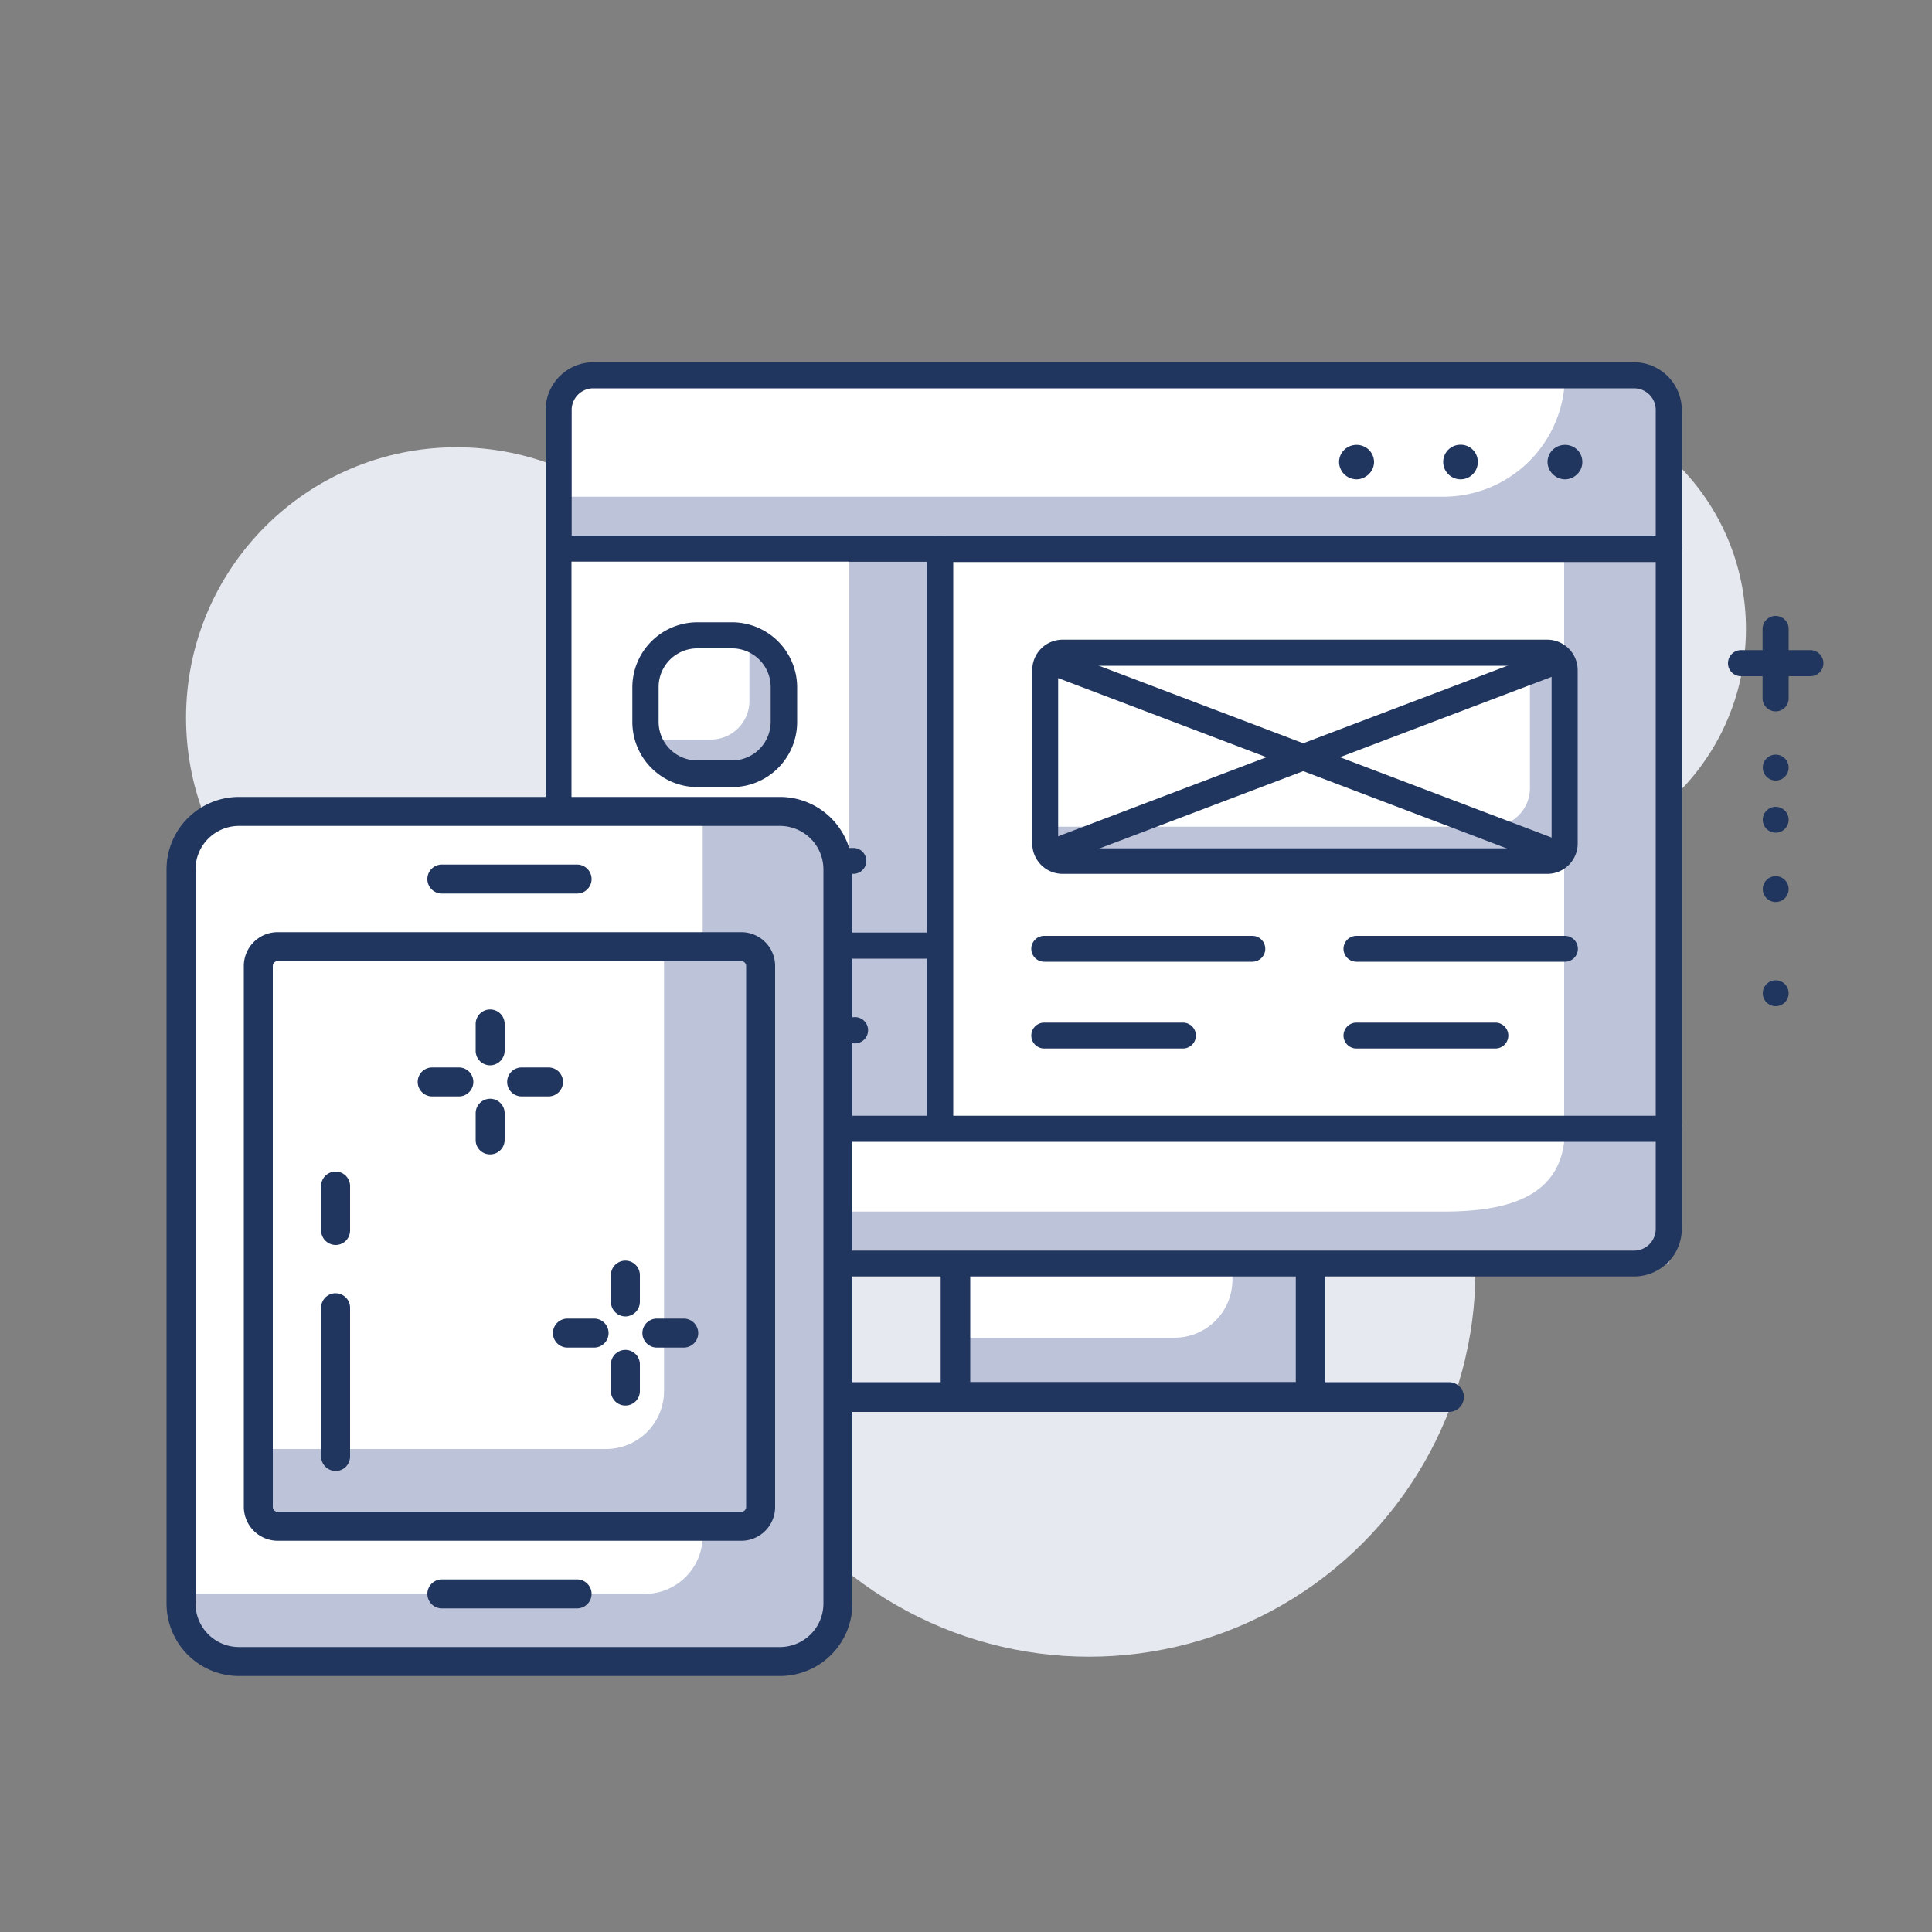 <svg xmlns="http://www.w3.org/2000/svg" viewBox="0 0 100 100"><rect x="0" y="0" width="100" height="100" fill="#808080" stroke="none"/><defs><style>.a{fill:#e7e9f1;}.b{fill:#bdc3d8;}.c{fill:#fff;}.d{fill:#21365f;}</style></defs><circle class="a" cx="23.63" cy="37.15" r="14"/><circle class="a" cx="78.37" cy="32.55" r="12"/><circle class="a" cx="56.37" cy="65.75" r="20"/><rect class="b" x="49.45" y="65.16" width="18.38" height="7.15"/><path class="c" d="M49.49,65.16h14.3a0,0,0,0,1,0,0v1.08a3,3,0,0,1-3,3H49.49a0,0,0,0,1,0,0V65.16A0,0,0,0,1,49.49,65.16Z"/><path class="d" d="M67.83,73.08H49.45a.77.77,0,0,1-.76-.77V65.16a.76.76,0,0,1,.76-.76H67.83a.77.77,0,0,1,.77.76v7.15A.78.78,0,0,1,67.83,73.08ZM50.22,71.54H67.07V65.93H50.22Z"/><path class="d" d="M75,73.08H42.3a.77.77,0,0,1,0-1.54H75a.77.77,0,1,1,0,1.54Z"/><path class="d" d="M93.7,35H90.11a.67.67,0,0,1-.67-.67.68.68,0,0,1,.67-.68H93.7a.68.68,0,0,1,.68.68A.67.67,0,0,1,93.7,35Z"/><path class="d" d="M91.91,36.82a.68.68,0,0,1-.68-.68V32.55a.68.68,0,0,1,.68-.67.67.67,0,0,1,.67.67v3.59A.67.67,0,0,1,91.91,36.82Z"/><circle class="d" cx="91.91" cy="39.73" r="0.67"/><circle class="d" cx="91.91" cy="42.43" r="0.67"/><circle class="d" cx="91.91" cy="46.02" r="0.67"/><circle class="d" cx="91.91" cy="51.41" r="0.67"/><path class="b" d="M48.66,28.4H86.37a0,0,0,0,1,0,0V57.88a2,2,0,0,1-2,2H48.66a0,0,0,0,1,0,0V28.4A0,0,0,0,1,48.66,28.4Z"/><path class="b" d="M30.91,19.42H84.37a2,2,0,0,1,2,2v7a0,0,0,0,1,0,0H28.91a0,0,0,0,1,0,0v-7A2,2,0,0,1,30.91,19.42Z"/><path class="b" d="M28.91,28.4H48.66a0,0,0,0,1,0,0V59.88a0,0,0,0,1,0,0H30.91a2,2,0,0,1-2-2V28.4A0,0,0,0,1,28.91,28.4Z"/><path class="c" d="M74.7,25.71H28.91V21.22a1.81,1.81,0,0,1,1.8-1.8H81A6.29,6.29,0,0,1,74.7,25.71Z"/><path class="d" d="M81,24.81a.9.9,0,0,1-.63-.27.87.87,0,0,1-.27-.63.89.89,0,0,1,.27-.63.92.92,0,0,1,1.27,0,.88.88,0,0,1,.26.63.86.86,0,0,1-.26.63A.89.89,0,0,1,81,24.81Z"/><path class="d" d="M74.7,23.91a.89.89,0,0,1,.9-.89h0a.88.88,0,0,1,.89.89h0a.89.89,0,0,1-.89.9h0A.9.9,0,0,1,74.7,23.91Z"/><path class="d" d="M70.22,24.81a.93.93,0,0,1-.64-.26.91.91,0,0,1-.27-.64.89.89,0,0,1,.27-.63.92.92,0,0,1,1.27,0,.89.89,0,0,1,.27.63.87.87,0,0,1-.27.63A.9.9,0,0,1,70.22,24.81Z"/><path class="d" d="M86.37,29.07H28.91a.67.67,0,0,1-.67-.67V21.22a2.48,2.48,0,0,1,2.47-2.47H84.58a2.48,2.48,0,0,1,2.47,2.47V28.4A.67.67,0,0,1,86.37,29.07ZM29.59,27.73H85.7V21.22a1.12,1.12,0,0,0-1.12-1.12H30.71a1.12,1.12,0,0,0-1.12,1.12Z"/><rect class="c" x="28.96" y="28" width="15" height="31"/><path class="d" d="M48.66,60.56H30.71a2.48,2.48,0,0,1-2.47-2.47V28.4a.67.67,0,0,1,.67-.67H48.66a.67.67,0,0,1,.68.67V59.88A.68.68,0,0,1,48.66,60.56ZM29.58,29.07v29a1.13,1.13,0,0,0,1.13,1.12H48V29.07Z"/><rect class="b" x="33.4" y="32.89" width="7.18" height="7.18" rx="3"/><path class="c" d="M36.4,32.89h2.39a0,0,0,0,1,0,0v3.39a2,2,0,0,1-2,2H33.4a0,0,0,0,1,0,0V35.89A3,3,0,0,1,36.4,32.89Z"/><path class="d" d="M37.89,40.74h-1.8a3.37,3.37,0,0,1-3.36-3.36v-1.8a3.37,3.37,0,0,1,3.36-3.37h1.8a3.37,3.37,0,0,1,3.37,3.37v1.8A3.37,3.37,0,0,1,37.89,40.74Zm-1.8-7.18a2,2,0,0,0-2,2v1.8a2,2,0,0,0,2,2h1.8a2,2,0,0,0,2-2v-1.8a2,2,0,0,0-2-2Z"/><path class="d" d="M44.17,45.23H33.4a.67.67,0,1,1,0-1.34H44.17a.67.67,0,1,1,0,1.34Z"/><path class="d" d="M48.66,49.62H33.4a.67.67,0,0,1-.67-.67.68.68,0,0,1,.67-.68H48.66a.68.68,0,0,1,.68.68A.67.67,0,0,1,48.66,49.62Z"/><path class="d" d="M44.17,54H33.4a.68.68,0,0,1,0-1.35H44.17a.68.68,0,1,1,0,1.35Z"/><rect class="c" x="48.96" y="28" width="32" height="31"/><path class="d" d="M84.58,60.56H48.66a.68.68,0,0,1-.67-.68V28.4a.67.67,0,0,1,.67-.67H86.37a.67.67,0,0,1,.68.67V58.09A2.48,2.48,0,0,1,84.58,60.56ZM49.34,59.21H84.58a1.12,1.12,0,0,0,1.12-1.12v-29H49.34Z"/><rect class="b" x="54.05" y="33.79" width="26.93" height="10.77" rx="1"/><path class="c" d="M55.05,33.79H79.19a0,0,0,0,1,0,0v7a2,2,0,0,1-2,2H54.05a0,0,0,0,1,0,0v-8A1,1,0,0,1,55.05,33.79Z"/><path class="d" d="M80.09,45.23H55a1.57,1.57,0,0,1-1.57-1.57v-9A1.57,1.57,0,0,1,55,33.11H80.09a1.58,1.58,0,0,1,1.57,1.57v9A1.57,1.57,0,0,1,80.09,45.23ZM55,34.46a.23.23,0,0,0-.23.22v9a.23.23,0,0,0,.23.23H80.09a.22.22,0,0,0,.22-.23v-9a.22.22,0,0,0-.22-.22Z"/><path class="d" d="M64.82,49.78H54.05a.67.67,0,0,1,0-1.34H64.82a.67.67,0,1,1,0,1.34Z"/><path class="d" d="M61.23,54.27H54.05a.67.67,0,0,1,0-1.34h7.18a.67.67,0,1,1,0,1.34Z"/><path class="d" d="M81,49.78H70.21a.67.67,0,1,1,0-1.34H81a.67.67,0,0,1,0,1.34Z"/><path class="d" d="M77.4,54.27H70.21a.67.67,0,1,1,0-1.34H77.4a.67.67,0,1,1,0,1.34Z"/><path class="d" d="M54.5,44.79a.68.68,0,0,1-.24-1.31l26-9.87a.67.67,0,0,1,.87.39.69.69,0,0,1-.39.87l-26,9.87A.69.69,0,0,1,54.5,44.79Z"/><path class="d" d="M80.54,44.79a.69.69,0,0,1-.24,0l-26-9.87a.68.68,0,0,1-.39-.87.66.66,0,0,1,.87-.39l26,9.87a.68.68,0,0,1-.24,1.31Z"/><path class="b" d="M30.92,58.42H84.38a2,2,0,0,1,2,2v5a0,0,0,0,1,0,0H28.92a0,0,0,0,1,0,0v-5a2,2,0,0,1,2-2Z"/><path class="c" d="M74.71,62.71H28.91V60.22a1.81,1.81,0,0,1,1.8-1.8H81C81,61.89,78.18,62.71,74.71,62.71Z"/><path class="d" d="M28.91,57.75H86.37a.67.67,0,0,1,.68.67v5.19a2.47,2.47,0,0,1-2.47,2.46H30.71a2.47,2.47,0,0,1-2.47-2.46V58.42A.67.67,0,0,1,28.91,57.75ZM85.7,59.1H29.59v4.51a1.12,1.12,0,0,0,1.12,1.12H84.58a1.12,1.12,0,0,0,1.12-1.12Z"/><rect class="b" x="9.37" y="42" width="34" height="44" rx="3"/><path class="c" d="M12.37,42h24a0,0,0,0,1,0,0V79.5a3,3,0,0,1-3,3h-24a0,0,0,0,1,0,0V45A3,3,0,0,1,12.37,42Z"/><path class="d" d="M40.37,86.75h-28A3.75,3.75,0,0,1,8.62,83V45a3.75,3.75,0,0,1,3.75-3.75h28A3.75,3.75,0,0,1,44.12,45V83A3.75,3.75,0,0,1,40.37,86.75Zm-28-44A2.25,2.25,0,0,0,10.12,45V83a2.25,2.25,0,0,0,2.25,2.25h28A2.25,2.25,0,0,0,42.62,83V45a2.25,2.25,0,0,0-2.25-2.25Z"/><rect class="b" x="13.37" y="49" width="26" height="30" rx="1"/><path class="c" d="M14.37,49h20a0,0,0,0,1,0,0V72a3,3,0,0,1-3,3h-18a0,0,0,0,1,0,0V50A1,1,0,0,1,14.37,49Z"/><path class="d" d="M38.37,79.75h-24A1.76,1.76,0,0,1,12.62,78V50a1.75,1.75,0,0,1,1.75-1.75h24A1.75,1.75,0,0,1,40.12,50V78A1.75,1.75,0,0,1,38.37,79.75Zm-24-30a.25.25,0,0,0-.25.25V78a.25.25,0,0,0,.25.25h24a.25.25,0,0,0,.25-.25V50a.25.25,0,0,0-.25-.25Z"/><path class="d" d="M29.87,46.25h-7a.75.75,0,0,1,0-1.5h7a.75.75,0,1,1,0,1.5Z"/><path class="d" d="M29.87,83.25h-7a.75.75,0,0,1,0-1.5h7a.75.75,0,1,1,0,1.5Z"/><path class="d" d="M30.75,69.75H29.37a.75.75,0,0,1,0-1.5h1.38a.75.75,0,0,1,0,1.5Z"/><path class="d" d="M35.37,69.75H34a.75.75,0,1,1,0-1.5h1.39a.75.75,0,1,1,0,1.5Z"/><path class="d" d="M32.37,72.75a.75.75,0,0,1-.75-.75V70.62a.75.75,0,1,1,1.5,0V72A.75.75,0,0,1,32.37,72.75Z"/><path class="d" d="M32.37,68.14a.76.76,0,0,1-.75-.75V66a.75.75,0,1,1,1.5,0v1.39A.76.76,0,0,1,32.37,68.14Z"/><path class="d" d="M23.75,56.75H22.37a.75.75,0,0,1,0-1.5h1.38a.75.75,0,0,1,0,1.5Z"/><path class="d" d="M28.37,56.75H27a.75.75,0,0,1,0-1.5h1.39a.75.75,0,1,1,0,1.5Z"/><path class="d" d="M25.37,59.75a.74.74,0,0,1-.75-.75V57.62a.75.75,0,0,1,1.5,0V59A.75.75,0,0,1,25.37,59.75Z"/><path class="d" d="M25.37,55.14a.75.75,0,0,1-.75-.75V53a.75.75,0,0,1,1.5,0v1.39A.76.76,0,0,1,25.37,55.14Z"/><path class="d" d="M17.37,76.14a.76.76,0,0,1-.75-.75v-7.7a.75.75,0,0,1,1.5,0v7.7A.75.75,0,0,1,17.37,76.14Z"/><path class="d" d="M17.37,64.44a.76.76,0,0,1-.75-.75v-2.3a.75.75,0,0,1,1.5,0v2.3A.75.75,0,0,1,17.37,64.44Z"/></svg>